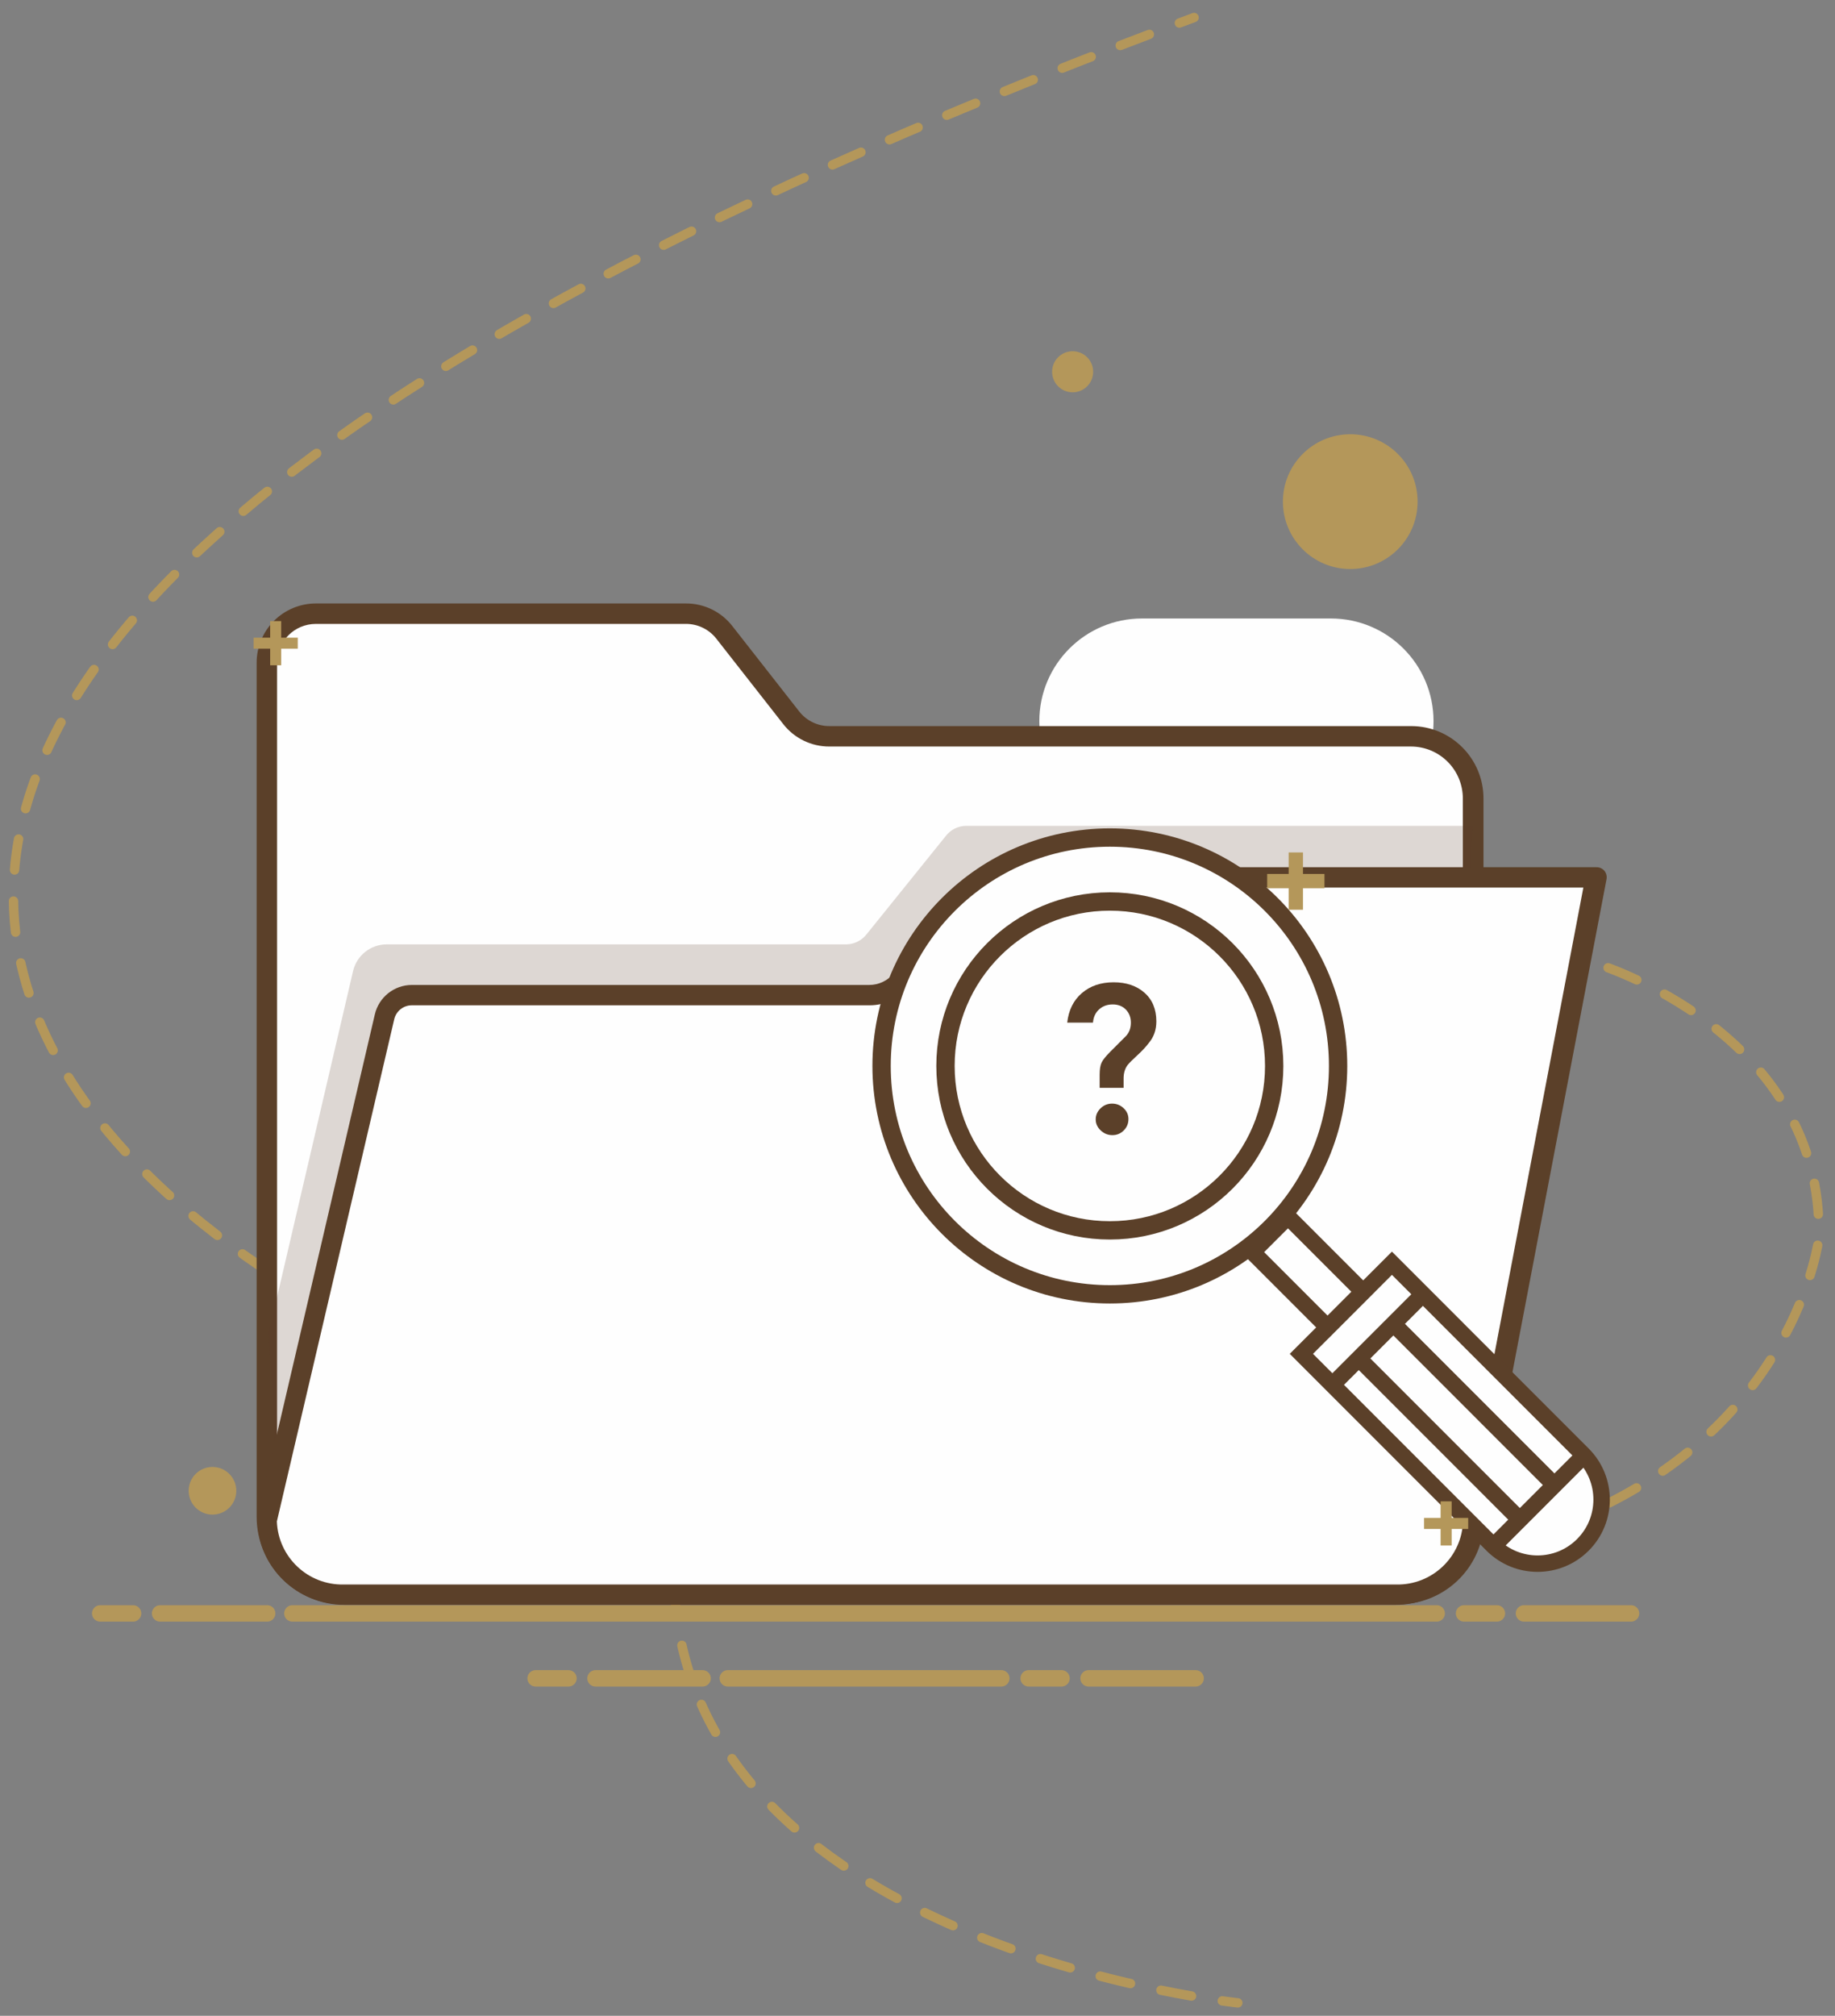 <svg width="143px" height="157px" viewBox="0 0 143 157" version="1.1" xmlns="http://www.w3.org/2000/svg" xmlns:xlink="http://www.w3.org/1999/xlink">
    <rect x="0" y="0" width="143" height="157" fill="#808080" stroke="none"/>
    <g id="New-Requester-Portal" stroke="none" stroke-width="1" fill="none" fill-rule="evenodd">
        <g id="05_Solutions-empty-state" transform="translate(-1053, -113)">
            <g id="Group-11" transform="translate(968, 57)">
                <g id="Group-121" transform="translate(86, 57)">
                    <g id="Group-7" transform="translate(0, 0.157)" stroke="#b4975a" stroke-linecap="round" stroke-width="0.732">
                        <path d="M95.463,154.834 C95.463,154.834 95.031,154.789 94.254,154.681" id="Stroke-1"></path>
                        <path d="M91.856,154.301 C79.701,152.181 41.659,142.722 53.923,108.641 C53.923,108.641 71.622,62.698 123.377,73.892 C123.377,73.892 141.148,79.198 140.739,95.291 C140.739,95.291 134.474,148.465 26.571,101.738 C26.571,101.738 -64.075,59.108 89.772,1.063" id="Stroke-3" stroke-dasharray="2.428,2.428"></path>
                        <path d="M90.909,0.635 C91.288,0.493 91.669,0.351 92.052,0.209" id="Stroke-5"></path>
                    </g>
                    <path d="M102.714,63.17 L87.994,63.17 C83.575,63.17 79.994,59.589 79.994,55.17 C79.994,50.752 83.575,47.17 87.994,47.17 L102.714,47.17 C107.132,47.17 110.714,50.752 110.714,55.17 C110.714,59.589 107.132,63.17 102.714,63.17" id="Fill-8" fill="#FEFEFE"></path>
                    <g id="Group-2" transform="translate(19, 46)" fill-rule="nonzero">
                        <path d="M88.729,77.204 L6.869,77.204 C3.517,77.2 0.8,74.483 0.796,71.131 L0.796,4.632 C0.792,3.618 1.191,2.643 1.906,1.923 C2.622,1.204 3.594,0.798 4.608,0.796 L33.453,0.796 C34.627,0.796 35.737,1.336 36.461,2.261 L41.643,8.891 C42.366,9.811 43.472,10.348 44.643,10.347 L89.963,10.347 C92.631,10.347 94.794,12.51 94.794,15.178 L94.794,71.068 C94.811,72.688 94.18,74.248 93.041,75.4 C91.902,76.553 90.349,77.202 88.729,77.204 Z" id="Path" fill="#FEFEFE"></path>
                        <path d="M88.729,78 L6.869,78 C3.077,77.996 0.004,74.923 2.71527773e-05,71.131 L2.71527773e-05,4.632 C-0.004,3.407 0.479,2.23 1.344,1.361 C2.208,0.492 3.383,0.002 4.608,5.39390648e-05 L33.453,5.39390648e-05 C34.873,-0.007 36.215,0.65 37.082,1.775 L42.271,8.397 C42.842,9.135 43.726,9.562 44.659,9.551 L89.979,9.551 C93.085,9.556 95.601,12.072 95.606,15.178 L95.606,71.068 C95.621,72.901 94.903,74.665 93.611,75.966 C92.32,77.268 90.563,78 88.729,78 L88.729,78 Z M4.608,1.592 C2.944,1.596 1.596,2.944 1.592,4.608 L1.592,71.068 C1.577,72.478 2.126,73.835 3.117,74.838 C4.108,75.841 5.459,76.406 6.869,76.408 L88.729,76.408 C91.638,76.4 93.994,74.041 93.998,71.131 L93.998,15.202 C94.002,14.128 93.579,13.097 92.822,12.336 C92.065,11.574 91.036,11.145 89.963,11.143 L44.643,11.143 C43.227,11.151 41.887,10.497 41.022,9.376 L35.832,2.754 C35.26,2.016 34.378,1.587 33.445,1.592 L4.608,1.592 Z" id="Shape" fill="#5B4029"></path>
                        <path d="M86.421,73.225 L4.441,73.225 C1.13,73.225 1.608,71.33 1.608,68.155 L0.939,56.813 L7.514,28.629 C7.798,27.413 8.883,26.552 10.132,26.552 L45.948,26.552 C46.573,26.543 47.159,26.25 47.54,25.756 L53.701,18.115 C54.08,17.618 54.667,17.324 55.293,17.319 L94.794,17.319 L94.484,22.493 L92.406,67.406 C92.392,68.974 91.751,70.471 90.627,71.564 C89.503,72.656 87.988,73.254 86.421,73.225 L86.421,73.225 Z" id="Path" fill-opacity="0.2" fill="#5B402966"></path>
                        <path d="M88.809,77.204 L6.829,77.204 C3.586,77.266 0.905,74.692 0.836,71.45 L9.989,32.227 C10.206,31.23 11.078,30.513 12.098,30.492 L47.739,30.492 C48.72,30.491 49.648,30.046 50.262,29.282 L55.698,22.533 C56.323,21.759 57.267,21.313 58.261,21.323 L104.425,21.323 L94.874,71.41 C94.853,72.988 94.199,74.491 93.058,75.581 C91.917,76.67 90.386,77.256 88.809,77.204 L88.809,77.204 Z" id="Path" fill="#FEFEFE"></path>
                        <path d="M88.809,77.944 L6.829,77.944 C3.156,78.007 0.125,75.083 0.056,71.41 C0.048,71.352 0.048,71.293 0.056,71.235 L9.209,32.012 C9.52,30.667 10.717,29.713 12.098,29.712 L47.739,29.712 C48.484,29.713 49.19,29.376 49.657,28.796 L55.078,22.039 C55.849,21.073 57.025,20.52 58.261,20.543 L104.425,20.543 C104.657,20.543 104.878,20.645 105.029,20.821 C105.177,21.001 105.238,21.237 105.197,21.466 L95.646,71.489 C95.533,75.157 92.476,78.043 88.809,77.944 L88.809,77.944 Z M1.576,71.497 C1.684,74.282 4.003,76.467 6.789,76.408 L88.809,76.408 C91.617,76.466 93.944,74.242 94.014,71.434 C94.01,71.386 94.01,71.338 94.014,71.291 L103.39,22.127 L58.261,22.127 C57.516,22.125 56.811,22.462 56.343,23.042 L50.899,29.791 C50.141,30.745 48.989,31.299 47.771,31.296 L12.098,31.296 C11.441,31.293 10.87,31.746 10.721,32.386 L1.576,71.497 Z" id="Shape" fill="#5B4029"></path>
                    </g>
                    <line x1="21.786" y1="124.659" x2="110.96" y2="124.659" id="Stroke-31" stroke="#b4975a" stroke-width="1.28" stroke-linecap="round"></line>
                    <line x1="113.093" y1="124.659" x2="115.653" y2="124.659" id="Stroke-33" stroke="#b4975a" stroke-width="1.28" stroke-linecap="round"></line>
                    <line x1="117.761" y1="124.659" x2="126.105" y2="124.659" id="Stroke-35" stroke="#b4975a" stroke-width="1.28" stroke-linecap="round"></line>
                    <line x1="6.809" y1="124.659" x2="9.369" y2="124.659" id="Stroke-37" stroke="#b4975a" stroke-width="1.28" stroke-linecap="round"></line>
                    <line x1="11.477" y1="124.659" x2="19.821" y2="124.659" id="Stroke-39" stroke="#b4975a" stroke-width="1.28" stroke-linecap="round"></line>
                    <line x1="55.717" y1="129.716" x2="77.03" y2="129.716" id="Stroke-41" stroke="#b4975a" stroke-width="1.28" stroke-linecap="round"></line>
                    <line x1="79.163" y1="129.716" x2="81.723" y2="129.716" id="Stroke-43" stroke="#b4975a" stroke-width="1.28" stroke-linecap="round"></line>
                    <line x1="83.83" y1="129.716" x2="92.175" y2="129.716" id="Stroke-45" stroke="#b4975a" stroke-width="1.28" stroke-linecap="round"></line>
                    <line x1="40.74" y1="129.716" x2="43.3" y2="129.716" id="Stroke-47" stroke="#b4975a" stroke-width="1.28" stroke-linecap="round"></line>
                    <line x1="45.407" y1="129.716" x2="53.752" y2="129.716" id="Stroke-49" stroke="#b4975a" stroke-width="1.28" stroke-linecap="round"></line>
                    <path d="M103.277,82.019 C103.277,91.843 95.313,99.807 85.489,99.807 C75.665,99.807 67.701,91.843 67.701,82.019 C67.701,72.195 75.665,64.231 85.489,64.231 C95.313,64.231 103.277,72.195 103.277,82.019" id="Fill-75" fill="#FEFEFE"></path>
                    <path d="M103.277,82.019 C103.277,91.843 95.313,99.807 85.489,99.807 C75.665,99.807 67.701,91.843 67.701,82.019 C67.701,72.195 75.665,64.231 85.489,64.231 C95.313,64.231 103.277,72.195 103.277,82.019 Z" id="Stroke-77" stroke="#5B4029" stroke-width="1.428" stroke-linecap="round"></path>
                    <path d="M98.296,82.019 C98.296,89.092 92.562,94.826 85.489,94.826 C78.415,94.826 72.681,89.092 72.681,82.019 C72.681,74.946 78.415,69.212 85.489,69.212 C92.562,69.212 98.296,74.946 98.296,82.019" id="Fill-79" fill="#FEFEFE"></path>
                    <path d="M98.296,82.019 C98.296,89.092 92.562,94.826 85.489,94.826 C78.415,94.826 72.681,89.092 72.681,82.019 C72.681,74.946 78.415,69.212 85.489,69.212 C92.562,69.212 98.296,74.946 98.296,82.019 Z" id="Stroke-81" stroke="#5B4029" stroke-width="1.428" stroke-linecap="round"></path>
                    <path d="M122.351,119.322 L122.351,119.322 C120.402,121.271 117.243,121.271 115.295,119.322 L100.416,104.443 L107.472,97.387 L122.351,112.266 C124.299,114.215 124.299,117.374 122.351,119.322" id="Fill-83" fill="#FEFEFE"></path>
                    <path d="M122.351,119.322 L122.351,119.322 C120.402,121.271 117.243,121.271 115.295,119.322 L100.416,104.443 L107.472,97.387 L122.351,112.266 C124.299,114.215 124.299,117.374 122.351,119.322 Z" id="Stroke-85" stroke="#5B4029" stroke-width="1.28" stroke-linecap="round"></path>
                    <polygon id="Fill-87" fill="#FEFEFE" points="105.213 99.606 102.454 102.366 96.609 96.522 99.369 93.762"></polygon>
                    <polygon id="Stroke-89" stroke="#5B4029" stroke-width="1.28" stroke-linecap="round" points="105.213 99.606 102.454 102.366 96.609 96.522 99.369 93.762"></polygon>
                    <g id="Group-94" transform="translate(102.72, 89.757)">
                        <line x1="0.138" y1="7.074" x2="6.968" y2="0.244" id="Fill-91" fill="#FEFEFE"></line>
                        <line x1="0.138" y1="17.074" x2="6.968" y2="10.244" id="Stroke-93" stroke="#5B4029" stroke-width="1.28" stroke-linecap="round"></line>
                    </g>
                    <g id="Group-98" transform="translate(115.2, 102.237)">
                        <line x1="0.212" y1="7.148" x2="7.042" y2="0.318" id="Fill-95" fill="#FEFEFE"></line>
                        <line x1="0.212" y1="17.148" x2="7.042" y2="10.318" id="Stroke-97" stroke="#5B4029" stroke-width="1.28" stroke-linecap="round"></line>
                    </g>
                    <g id="Group-102" transform="translate(104.96, 94.877)">
                        <line x1="0.089" y1="0.087" x2="12.16" y2="12.158" id="Fill-99" fill="#FEFEFE"></line>
                        <line x1="0.089" y1="10.087" x2="12.16" y2="22.158" id="Stroke-101" stroke="#5B4029" stroke-width="1.28" stroke-linecap="round"></line>
                    </g>
                    <g id="Group-106" transform="translate(107.52, 91.997)">
                        <line x1="0.225" y1="0.271" x2="12.296" y2="12.342" id="Fill-103" fill="#FEFEFE"></line>
                        <line x1="0.225" y1="10.271" x2="12.296" y2="22.342" id="Stroke-105" stroke="#5B4029" stroke-width="1.28" stroke-linecap="round"></line>
                    </g>
                    <path d="M84.388,86.182 C84.388,85.851 84.514,85.564 84.766,85.32 C85.018,85.076 85.317,84.953 85.663,84.953 C86.009,84.953 86.31,85.072 86.561,85.308 C86.813,85.544 86.939,85.828 86.939,86.158 C86.939,86.505 86.817,86.8 86.573,87.044 C86.328,87.288 86.033,87.41 85.687,87.41 C85.341,87.41 85.038,87.288 84.778,87.044 C84.518,86.8 84.388,86.513 84.388,86.182 L84.388,86.182 Z M86.561,83.725 L84.695,83.725 L84.695,82.71 C84.695,82.284 84.745,81.965 84.849,81.753 C84.95,81.54 85.182,81.253 85.546,80.89 L86.75,79.686 C87.001,79.418 87.128,79.071 87.128,78.647 C87.128,78.237 86.998,77.899 86.738,77.631 C86.478,77.363 86.136,77.229 85.711,77.229 C85.285,77.229 84.931,77.36 84.648,77.619 C84.364,77.879 84.207,78.221 84.175,78.647 L82.167,78.647 C82.277,77.67 82.66,76.902 83.313,76.343 C83.966,75.784 84.79,75.505 85.782,75.505 C86.774,75.505 87.577,75.776 88.191,76.32 C88.805,76.863 89.113,77.608 89.113,78.552 C89.113,79.198 88.924,79.749 88.545,80.206 C88.309,80.52 88.01,80.843 87.648,81.174 C87.27,81.521 87.01,81.78 86.868,81.954 C86.663,82.237 86.561,82.583 86.561,82.993 L86.561,83.725 Z" id="Fill-107" fill="#5B4029"></path>
                    <path d="M84.189,27.956 C84.189,28.839 83.473,29.556 82.589,29.556 C81.706,29.556 80.989,28.839 80.989,27.956 C80.989,27.072 81.706,26.356 82.589,26.356 C83.473,26.356 84.189,27.072 84.189,27.956" id="Fill-109" fill="#b4975a"></path>
                    <path d="M109.473,38.069 C109.473,40.968 107.123,43.318 104.225,43.318 C101.326,43.318 98.976,40.968 98.976,38.069 C98.976,35.17 101.326,32.821 104.225,32.821 C107.123,32.821 109.473,35.17 109.473,38.069" id="Fill-111" fill="#b4975a"></path>
                    <path d="M17.415,115.108 C17.415,116.134 16.584,116.965 15.558,116.965 C14.534,116.965 13.702,116.134 13.702,115.108 C13.702,114.084 14.534,113.252 15.558,113.252 C16.584,113.252 17.415,114.084 17.415,115.108" id="Fill-113" fill="#b4975a"></path>
                    <polygon id="Fill-115" fill="#b4975a" points="22.204 48.665 20.914 48.665 20.914 47.375 20.054 47.375 20.054 48.665 18.764 48.665 18.764 49.525 20.054 49.525 20.054 50.815 20.914 50.815 20.914 49.525 22.204 49.525"></polygon>
                    <polygon id="Fill-117" fill="#b4975a" points="102.214 67.066 100.54 67.066 100.54 65.392 99.424 65.392 99.424 67.066 97.75 67.066 97.75 68.182 99.424 68.182 99.424 69.855 100.54 69.855 100.54 68.182 102.214 68.182"></polygon>
                    <polygon id="Fill-119" fill="#b4975a" points="113.415 117.221 112.126 117.221 112.126 115.931 111.265 115.931 111.265 117.221 109.976 117.221 109.976 118.081 111.265 118.081 111.265 119.371 112.126 119.371 112.126 118.081 113.415 118.081"></polygon>
                </g>
            </g>
        </g>
    </g>
</svg>